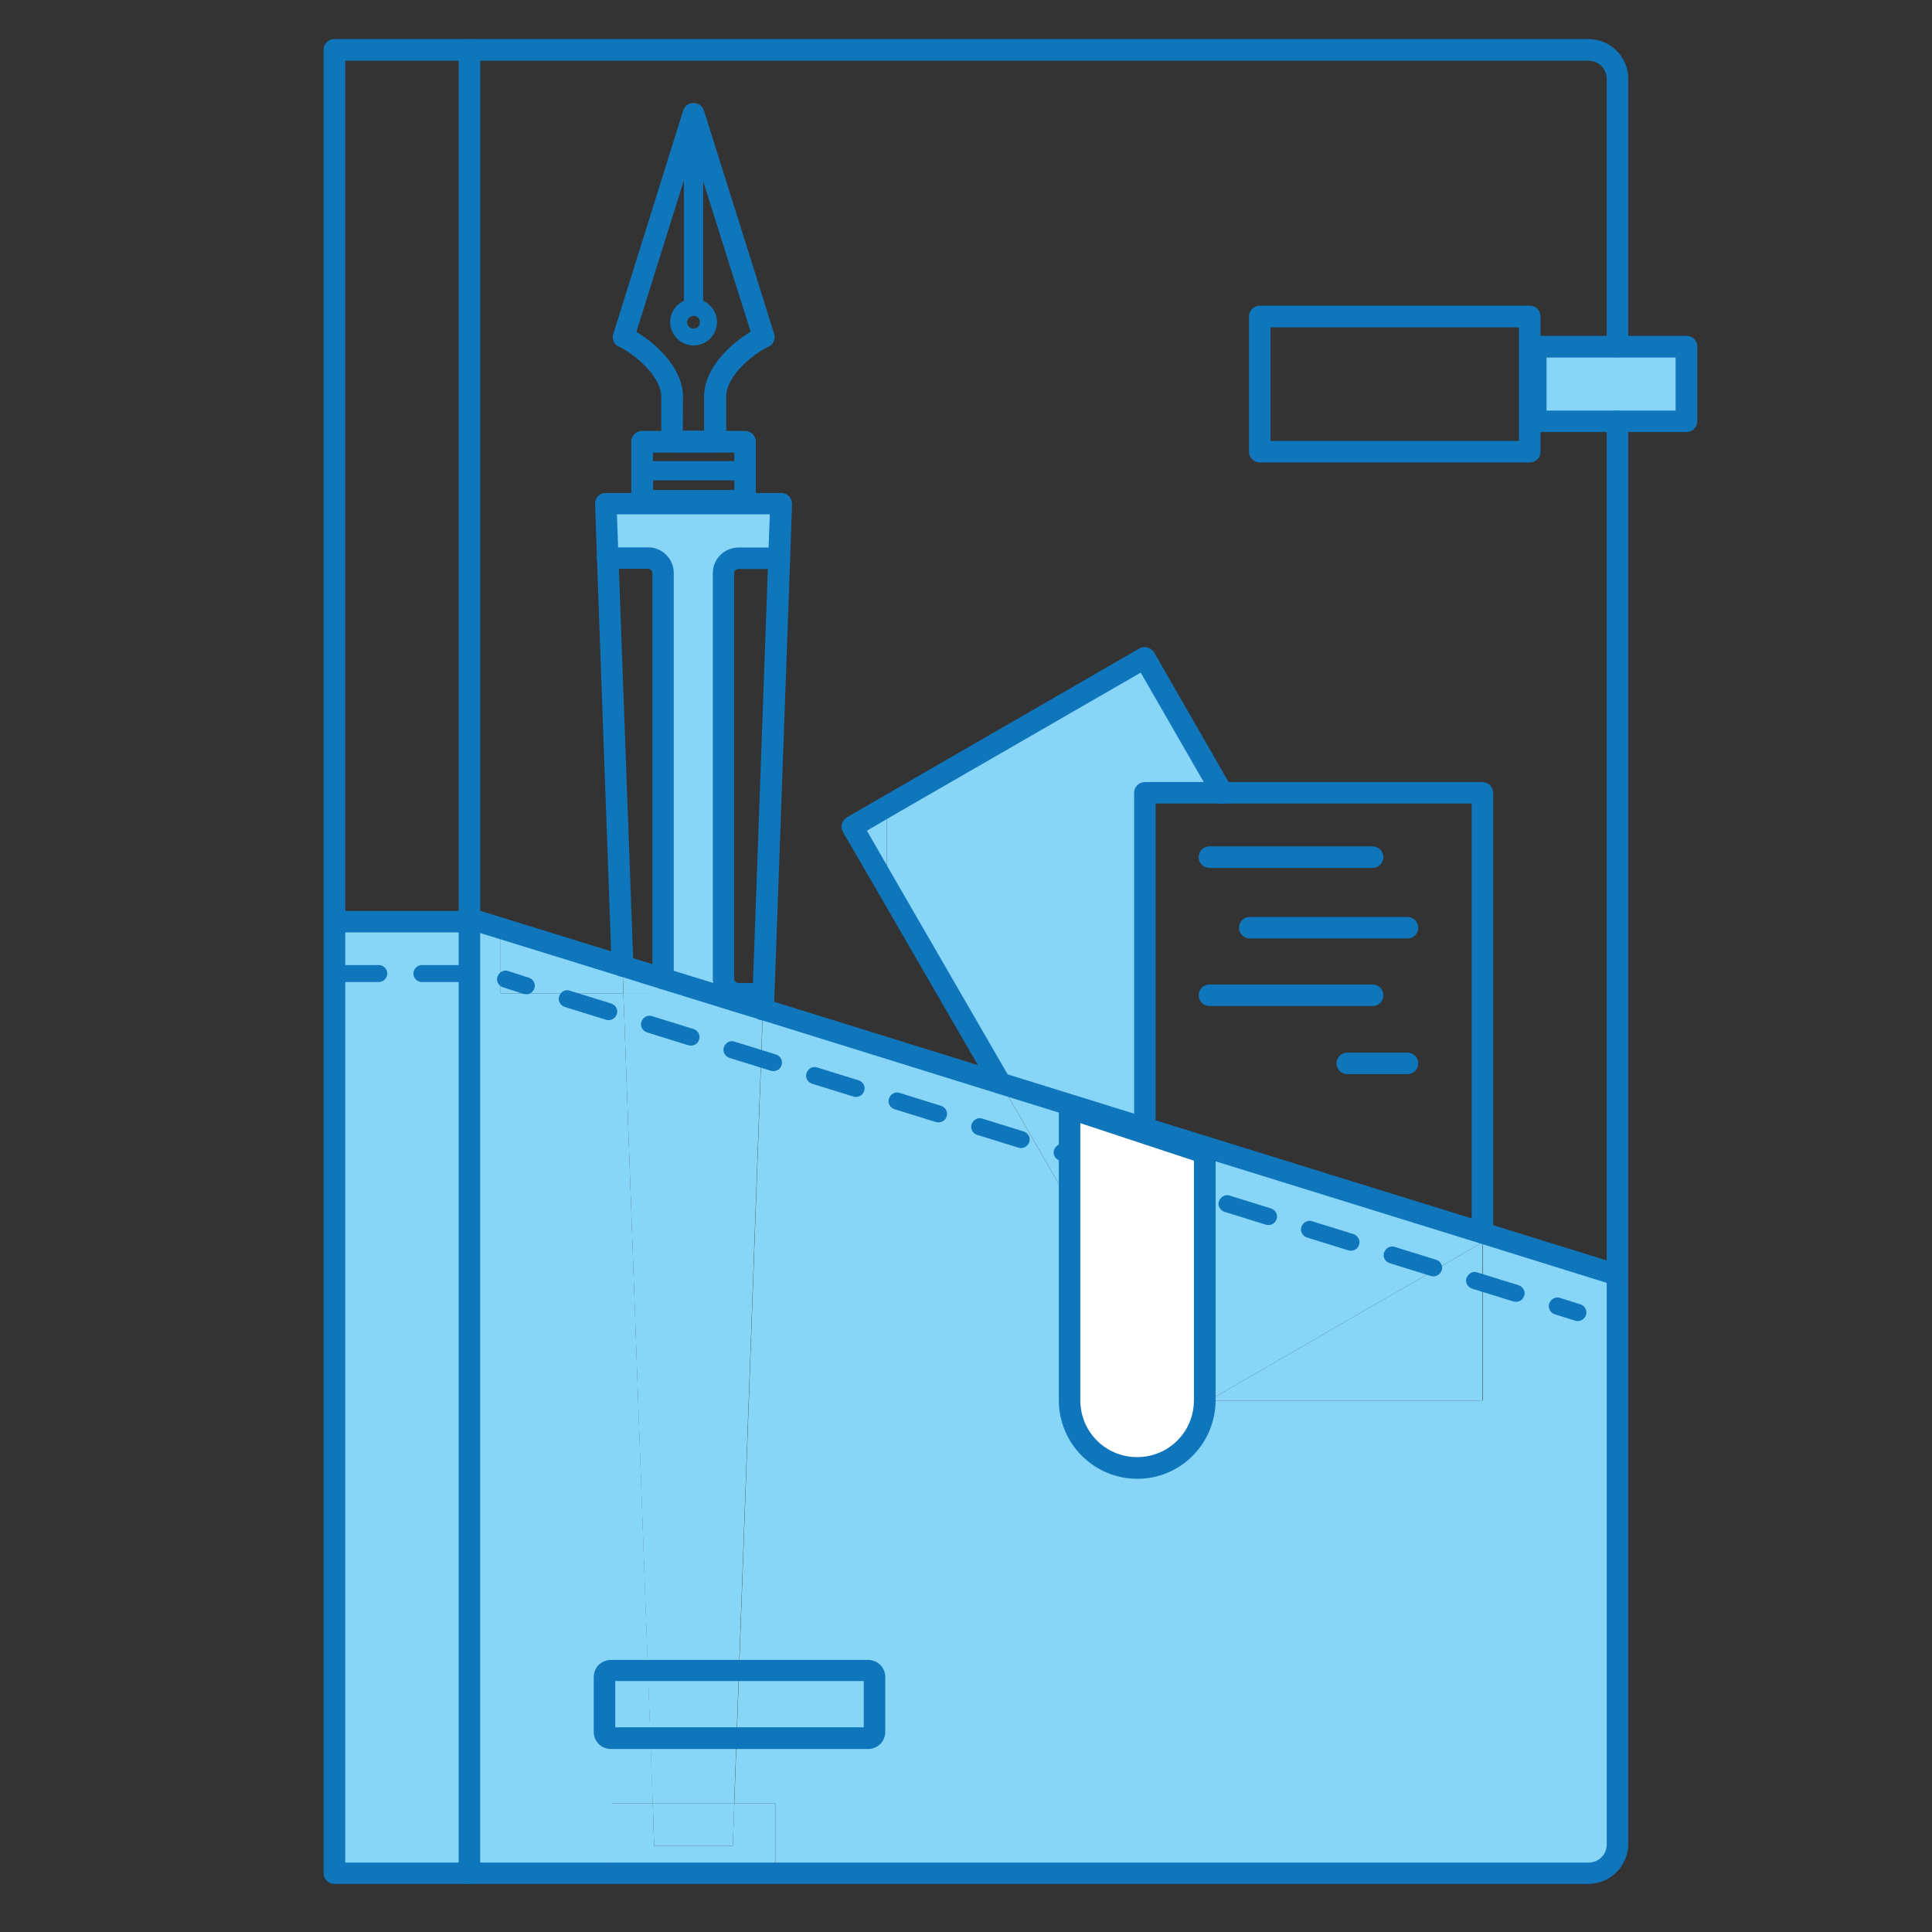 <svg t="1690294936693" class="icon" viewBox="0 0 1024 1024" version="1.1" xmlns="http://www.w3.org/2000/svg" p-id="2663" width="290" height="290"><rect x="0" y="0" width="1024" height="1024" fill="#333333" stroke="none"/><path d="M394.9 271.1h-54.6c-3.1 0-5.7-2.5-5.7-5.7v-31.3c0-3.1 2.5-5.7 5.7-5.7h54.6c3.1 0 5.7 2.5 5.7 5.7v31.3c-0.1 3.1-2.6 5.7-5.7 5.7z m-48.8-11.4h43.1v-19.8h-43.1v19.8z" fill="#1076BB" p-id="2664"></path><path d="M378.9 239.7h-22.7c-3.1 0-5.7-2.5-5.7-5.7v-23.7c0-9.5-10.7-19.9-20.7-25.7l-1.9-0.9c-2.5-1.3-3.8-4.1-2.8-6.8l37-118.3c0.8-2.4 2.9-4 5.5-4 2.5 0 4.7 1.6 5.5 4l25.8 81.9 11.4 36.4c0.8 2.6-0.3 5.6-2.8 6.8l-1.9 0.9c-10.1 5.7-20.7 16.1-20.7 25.7V234c-0.3 3.3-2.8 5.7-6 5.7z m-17-11.4h11.3v-18.1c0-14.5 12.9-27.3 24.7-34.4L387.8 144l-20.3-64.5-30.2 96.4c11.8 7.1 24.7 20 24.7 34.4l-0.1 18zM393.2 254.6H342c-2.8 0-5.1-2.3-5.1-5.1s2.3-5.1 5.1-5.1h51.2c2.8 0 5.1 2.3 5.1 5.1-0.1 2.8-2.3 5.1-5.1 5.1z" fill="#1076BB" p-id="2665"></path><path d="M857.3 183.7h36.5v39.6h-36.5zM857.3 675.6v301.8c0 8.6-6.8 15.4-15.4 15.4h-431v-37h-21.7l15.2-420.7 126 39.1 76.4 132.3v35.8h20.7l3.4 5.7 10-5.7h145v-88.8l71.4 22.1zM814 183.7h43.3v39.6H814z" fill="#88D6F7" p-id="2666"></path><path d="M785.7 658.5v83.8h-145z" fill="#88D6F7" p-id="2667"></path><path d="M782.1 652.3l3.6 6.2-145 83.8h-13.3l-20.6-35.8V597.9zM606.8 348.5l41.3 71.7h-41.3v177.7l-76.4-23.8L470 469.8v-42.4z" fill="#88D6F7" p-id="2668"></path><path d="M606.8 597.9v108.6l-76.4-132.4zM470 427.4v42.4l-18.2-31.7zM414 267l-1 28.9h-21.4c-4.4 0-8 3.6-8 8v214.8c0 3.6 2.4 6.6 5.6 7.7l-1.2 3.8-36.4-11.3V303.8c0-4.4-3.6-8-8-8h-21.4l-1-28.9H414v0.1zM410.8 955.8v37.1h-86.4v-37.1H346l0.7 22.5h41.7l0.8-22.5z" fill="#88D6F7" p-id="2669"></path><path d="M404.6 526.5l-0.3 8.6L388 530l1.2-3.8c0.8 0.2 1.6 0.3 2.4 0.3h13z" fill="#88D6F7" p-id="2670"></path><path d="M404.3 535l-15.2 420.7h-43.2l-15.5-429.3h13.1c4.3 0 7.9-3.6 8-7.9l36.4 11.3 16.4 5.2zM389.2 955.8l-0.8 22.5h-41.7l-0.7-22.5z" fill="#88D6F7" p-id="2671"></path><path d="M329.9 512l21.7 6.7c-0.1 4.3-3.7 7.9-8 7.9h-13.1l-0.6-14.6zM330.4 526.5L346 955.8h-21.6v37.1h-75.6V486.8l16.3 5v34.7z" fill="#88D6F7" p-id="2672"></path><path d="M329.9 512l0.5 14.5h-65.3v-34.7zM177.2 488.5h71.7v504.3h-71.7z" fill="#88D6F7" p-id="2673"></path><path d="M841.8 998.5H177.2c-3.1 0-5.7-2.5-5.7-5.7V26.4c0-3.1 2.5-5.7 5.7-5.7h664.7c11.6 0 21.1 9.4 21.1 21.1v141.9c0 3.1-2.5 5.7-5.7 5.7s-5.7-2.5-5.7-5.7V41.9c0-5.5-4.2-9.7-9.7-9.7H183v955h658.9c5.5 0 9.7-4.2 9.7-9.7V223.3c0-3.1 2.5-5.7 5.7-5.7s5.7 2.5 5.7 5.7v754.1c-0.1 11.7-9.5 21.1-21.2 21.1z" fill="#1076BB" p-id="2674"></path><path d="M248.8 998.5c-3.1 0-5.7-2.5-5.7-5.7V26.4c0-3.1 2.5-5.7 5.7-5.7s5.7 2.5 5.7 5.7v966.4c0 3.2-2.6 5.7-5.7 5.7z" fill="#1076BB" p-id="2675"></path><path d="M857.3 681.4c-0.5 0-1.2-0.1-1.7-0.2l-75.1-23.4-175.3-54.4-202.5-63-16.3-5-36.5-11.3-21.5-6.7-64.9-20.1-16.3-5c-2.9-0.9-4.7-4.1-3.8-7s4.1-4.7 7-3.8l16.3 5 64.9 20.1 21.5 6.7 52.8 16.3 202.4 62.9 175.3 54.4 3.7 1.2 71.5 22.2c2.9 0.9 4.7 4.1 3.8 7.1-0.6 2.4-2.9 4-5.3 4z" fill="#1076BB" p-id="2676"></path><path d="M785.7 659.1c-3.1 0-5.7-2.5-5.7-5.7V425.9H612.5v172c0 3.1-2.5 5.7-5.7 5.7-3.1 0-5.7-2.5-5.7-5.7V420.2c0-3.1 2.5-5.7 5.7-5.7h178.9c3.1 0 5.7 2.5 5.7 5.7v233.3c0.1 3.1-2.5 5.6-5.7 5.6z" fill="#1076BB" p-id="2677"></path><path d="M530.4 579.8c-1.9 0-3.9-1-4.9-2.8l-60.3-104.3-18.4-31.7c-1.6-2.7-0.7-6.2 2.1-7.8l18.3-10.6 136.7-78.9c1.3-0.8 2.8-0.9 4.3-0.5 1.5 0.3 2.7 1.4 3.5 2.6l41.2 71.7c1.6 2.7 0.7 6.2-2.1 7.8-2.8 1.6-6.2 0.7-7.8-2.1l-38.4-66.7-131.8 76-13.3 7.8 15.4 26.8 60.3 104.3c1.6 2.7 0.7 6.2-2.1 7.8-0.8 0.4-1.7 0.6-2.7 0.6zM248.8 494.2h-71.5c-3.1 0-5.7-2.5-5.7-5.7 0-3.1 2.5-5.7 5.7-5.7h71.5c3.1 0 5.7 2.5 5.7 5.7s-2.6 5.7-5.7 5.7zM351.5 524.3c-3.1 0-5.7-2.5-5.7-5.7V303.8c0-1.3-1-2.3-2.3-2.3h-21.4c-3.1 0-5.7-2.5-5.7-5.7 0-3.1 2.5-5.7 5.7-5.7h21.4c7.6 0 13.6 6.2 13.6 13.6v214.8c0.1 3.3-2.4 5.8-5.6 5.8zM404.6 532.3h-13.1c-1.4 0-2.6-0.2-4-0.5h-0.2c-5.6-1.8-9.5-7.1-9.5-13.1V303.8c0-7.6 6.2-13.6 13.6-13.6h21.4c3.1 0 5.7 2.5 5.7 5.7 0 3.1-2.5 5.7-5.7 5.7h-21.4c-1.3 0-2.3 1-2.3 2.3v214.8c0 1 0.8 1.9 1.6 2.2 0.2 0.1 0.4 0.1 0.7 0.1h13.1c3.1 0 5.7 2.5 5.7 5.7 0.1 3-2.3 5.6-5.6 5.6z" fill="#1076BB" p-id="2678"></path><path d="M404.3 540.8h-0.2c-3.1-0.1-5.6-2.7-5.5-6l0.3-8.6 8.3-230.7 0.8-22.9h-81l0.8 22.9 7.9 216.2c0.1 3.1-2.4 5.8-5.5 6-3.1 0.1-5.8-2.4-6-5.5L316.4 296l-1-28.9c0-1.6 0.5-3 1.6-4.1 1-1.2 2.5-1.7 4.1-1.7h93c1.6 0 3 0.7 4.1 1.7 1 1.2 1.6 2.6 1.6 4.1l-1 28.9-8.3 230.7-0.3 8.6c-0.3 3.1-2.8 5.5-5.9 5.5zM893.9 229H814c-3.1 0-5.7-2.5-5.7-5.7v-39.6c0-3.1 2.5-5.7 5.7-5.7h79.9c3.1 0 5.7 2.5 5.7 5.7v39.6c-0.1 3.2-2.6 5.7-5.7 5.7z m-74.2-11.4h68.4v-28.1h-68.4v28.1z" fill="#1076BB" p-id="2679"></path><path d="M367.6 183.1c-6.8 0-12.4-5.6-12.4-12.4 0-6.8 5.6-12.4 12.4-12.4s12.4 5.6 12.4 12.4c0 6.9-5.6 12.4-12.4 12.4z m0-15.7c-1.8 0-3.4 1.5-3.4 3.4s1.5 3.4 3.4 3.4 3.4-1.5 3.4-3.4c-0.1-2-1.5-3.4-3.4-3.4z" fill="#1076BB" p-id="2680"></path><path d="M367.6 164.8c-2.8 0-5.1-2.3-5.1-5.1v-93c0-2.8 2.3-5.1 5.1-5.1s5.1 2.3 5.1 5.1v93c0 2.8-2.3 5.1-5.1 5.1zM246.4 520.5h-22.8c-2.5 0-4.5-2.1-4.5-4.5s2.1-4.5 4.5-4.5h22.8c2.5 0 4.5 2.1 4.5 4.5s-2 4.5-4.5 4.5z m-45.7 0H178c-2.5 0-4.5-2.1-4.5-4.5s2.1-4.5 4.5-4.5h22.8c2.5 0 4.5 2.1 4.5 4.5s-2.1 4.5-4.6 4.5z" fill="#1076BB" p-id="2681"></path><path d="M278.9 527c-0.4 0-0.9-0.1-1.4-0.2l-10.9-3.5c-2.4-0.8-3.8-3.4-2.9-5.7 0.8-2.4 3.4-3.8 5.7-2.9l10.9 3.5c2.4 0.8 3.8 3.4 2.9 5.7-0.6 1.9-2.4 3.1-4.3 3.1zM803.5 690c-0.4 0-0.9-0.1-1.4-0.2l-21.9-6.8c-2.4-0.8-3.8-3.4-2.9-5.7s3.4-3.8 5.7-2.9l21.9 6.8c2.4 0.8 3.8 3.4 2.9 5.7-0.5 1.8-2.3 3.1-4.3 3.1z m-43.7-13.5c-0.4 0-0.9-0.1-1.4-0.2l-21.9-6.8c-2.4-0.8-3.8-3.4-2.9-5.7s3.4-3.8 5.7-2.9l21.9 6.8c2.4 0.8 3.8 3.4 2.9 5.7-0.6 1.8-2.4 3.1-4.3 3.1zM716 662.9c-0.4 0-0.9-0.1-1.4-0.2l-21.9-6.8c-2.4-0.8-3.8-3.4-2.9-5.7 0.8-2.3 3.4-3.8 5.7-2.9l21.9 6.8c2.4 0.8 3.8 3.4 2.9 5.7-0.5 1.9-2.3 3.1-4.3 3.1z m-43.7-13.6c-0.4 0-0.9-0.1-1.4-0.2l-21.9-6.8c-2.4-0.8-3.8-3.4-2.9-5.7s3.4-3.8 5.7-2.9l21.9 6.8c2.4 0.8 3.8 3.4 2.9 5.7-0.5 1.8-2.3 3.1-4.3 3.1z m-43.7-13.6c-0.4 0-0.9-0.1-1.4-0.2l-21.9-6.8c-2.4-0.8-3.8-3.4-2.9-5.7 0.8-2.4 3.4-3.8 5.7-2.9l21.9 6.8c2.4 0.8 3.8 3.4 2.9 5.7-0.5 1.9-2.4 3.1-4.3 3.1z m-43.7-13.6c-0.4 0-0.9-0.1-1.4-0.2l-21.9-6.8c-2.4-0.8-3.8-3.4-2.9-5.7s3.4-3.8 5.7-2.9l21.9 6.8c2.4 0.8 3.8 3.4 2.9 5.7-0.6 1.8-2.4 3.1-4.3 3.1z m-43.7-13.6c-0.4 0-0.9-0.1-1.4-0.2l-21.9-6.8c-2.4-0.8-3.8-3.4-2.9-5.7 0.8-2.3 3.4-3.8 5.7-2.9l21.9 6.8c2.4 0.8 3.8 3.4 2.9 5.7-0.7 1.8-2.3 3.1-4.3 3.1z m-43.8-13.6c-0.4 0-0.9-0.1-1.4-0.2l-21.9-6.8c-2.4-0.8-3.8-3.4-2.9-5.7 0.8-2.4 3.4-3.8 5.7-2.9l21.9 6.8c2.4 0.8 3.8 3.4 2.9 5.7-0.5 1.9-2.4 3.1-4.3 3.1z m-43.7-13.5c-0.4 0-0.9-0.1-1.4-0.2l-21.9-6.8c-2.4-0.8-3.8-3.4-2.9-5.7 0.8-2.4 3.4-3.8 5.7-2.9l21.9 6.8c2.4 0.8 3.8 3.4 2.9 5.7-0.5 1.8-2.4 3.1-4.3 3.1z m-43.8-13.7c-0.4 0-0.9-0.1-1.4-0.2l-21.9-6.8c-2.4-0.8-3.8-3.4-2.9-5.7 0.8-2.4 3.4-3.8 5.7-2.9l21.9 6.8c2.4 0.8 3.8 3.4 2.9 5.7-0.5 1.9-2.3 3.1-4.3 3.1z m-43.7-13.5c-0.4 0-0.9-0.1-1.4-0.2l-21.9-6.8c-2.4-0.8-3.8-3.4-2.9-5.7 0.8-2.4 3.4-3.8 5.7-2.9l21.9 6.8c2.4 0.8 3.8 3.4 2.9 5.7-0.5 1.8-2.3 3.1-4.3 3.1z m-43.6-13.5c-0.4 0-0.9-0.1-1.4-0.2l-21.9-6.8c-2.4-0.8-3.8-3.4-2.9-5.7 0.8-2.4 3.4-3.8 5.7-2.9l21.9 6.8c2.4 0.8 3.8 3.4 2.9 5.7-0.6 1.8-2.4 3.1-4.3 3.1zM836.3 700.2c-0.4 0-0.9-0.1-1.4-0.2l-10.8-3.4c-2.4-0.7-3.8-3.4-3-5.7s3.4-3.8 5.7-3l10.8 3.4c2.4 0.7 3.8 3.4 3 5.7-0.6 1.9-2.4 3.2-4.3 3.2z" fill="#1076BB" p-id="2682"></path><path d="M567 587.5v154.8c0 19.7 16 35.7 35.8 35.7s35.8-16.1 35.8-35.8V611.1L567 587.5z" fill="#FFFFFF" p-id="2683"></path><path d="M602.8 783.8c-22.9 0-41.6-18.6-41.6-41.6V587.5c0-1.8 0.9-3.6 2.4-4.7 1.5-1 3.5-1.4 5.1-0.8l71.7 23.6c2.3 0.8 3.9 2.9 3.9 5.4v131c0 23.2-18.6 41.8-41.5 41.8z m-30.2-188.5v146.9c0 16.7 13.4 30.1 30.1 30.1s30.1-13.4 30.1-30.1v-127l-60.2-19.9z" fill="#1076BB" p-id="2684"></path><path d="M810.9 245.1H667.7c-3.1 0-5.7-2.5-5.7-5.7v-71.7c0-3.1 2.5-5.7 5.7-5.7h143.1c3.1 0 5.7 2.5 5.7 5.7v71.7c0 3.2-2.5 5.7-5.6 5.7z m-137.5-11.4h131.7v-60.2H673.4v60.2zM727.5 460H641c-3.1 0-5.7-2.5-5.7-5.7 0-3.1 2.5-5.7 5.7-5.7h86.5c3.1 0 5.7 2.5 5.7 5.7 0 3.1-2.4 5.7-5.7 5.7zM746 497.4h-83.6c-3.1 0-5.7-2.5-5.7-5.7s2.5-5.7 5.7-5.7H746c3.1 0 5.7 2.5 5.7 5.7s-2.4 5.7-5.7 5.7zM727.5 533.2H641c-3.1 0-5.7-2.5-5.7-5.7 0-3.1 2.5-5.7 5.7-5.7h86.5c3.1 0 5.7 2.5 5.7 5.7s-2.4 5.7-5.7 5.7zM746 569.3h-31.9c-3.1 0-5.7-2.5-5.7-5.7 0-3.1 2.5-5.7 5.7-5.7H746c3.1 0 5.7 2.5 5.7 5.7s-2.4 5.7-5.7 5.7zM460.1 927H323.8c-5.1 0-9.1-4-9.1-9.1v-29c0-5.1 4-9.1 9.1-9.1h136.3c5.1 0 9.1 4 9.1 9.1v29c0 5.1-4 9.1-9.1 9.1z m-134-11.5h131.7V891H326.1v24.5z" fill="#1076BB" p-id="2685"></path></svg>